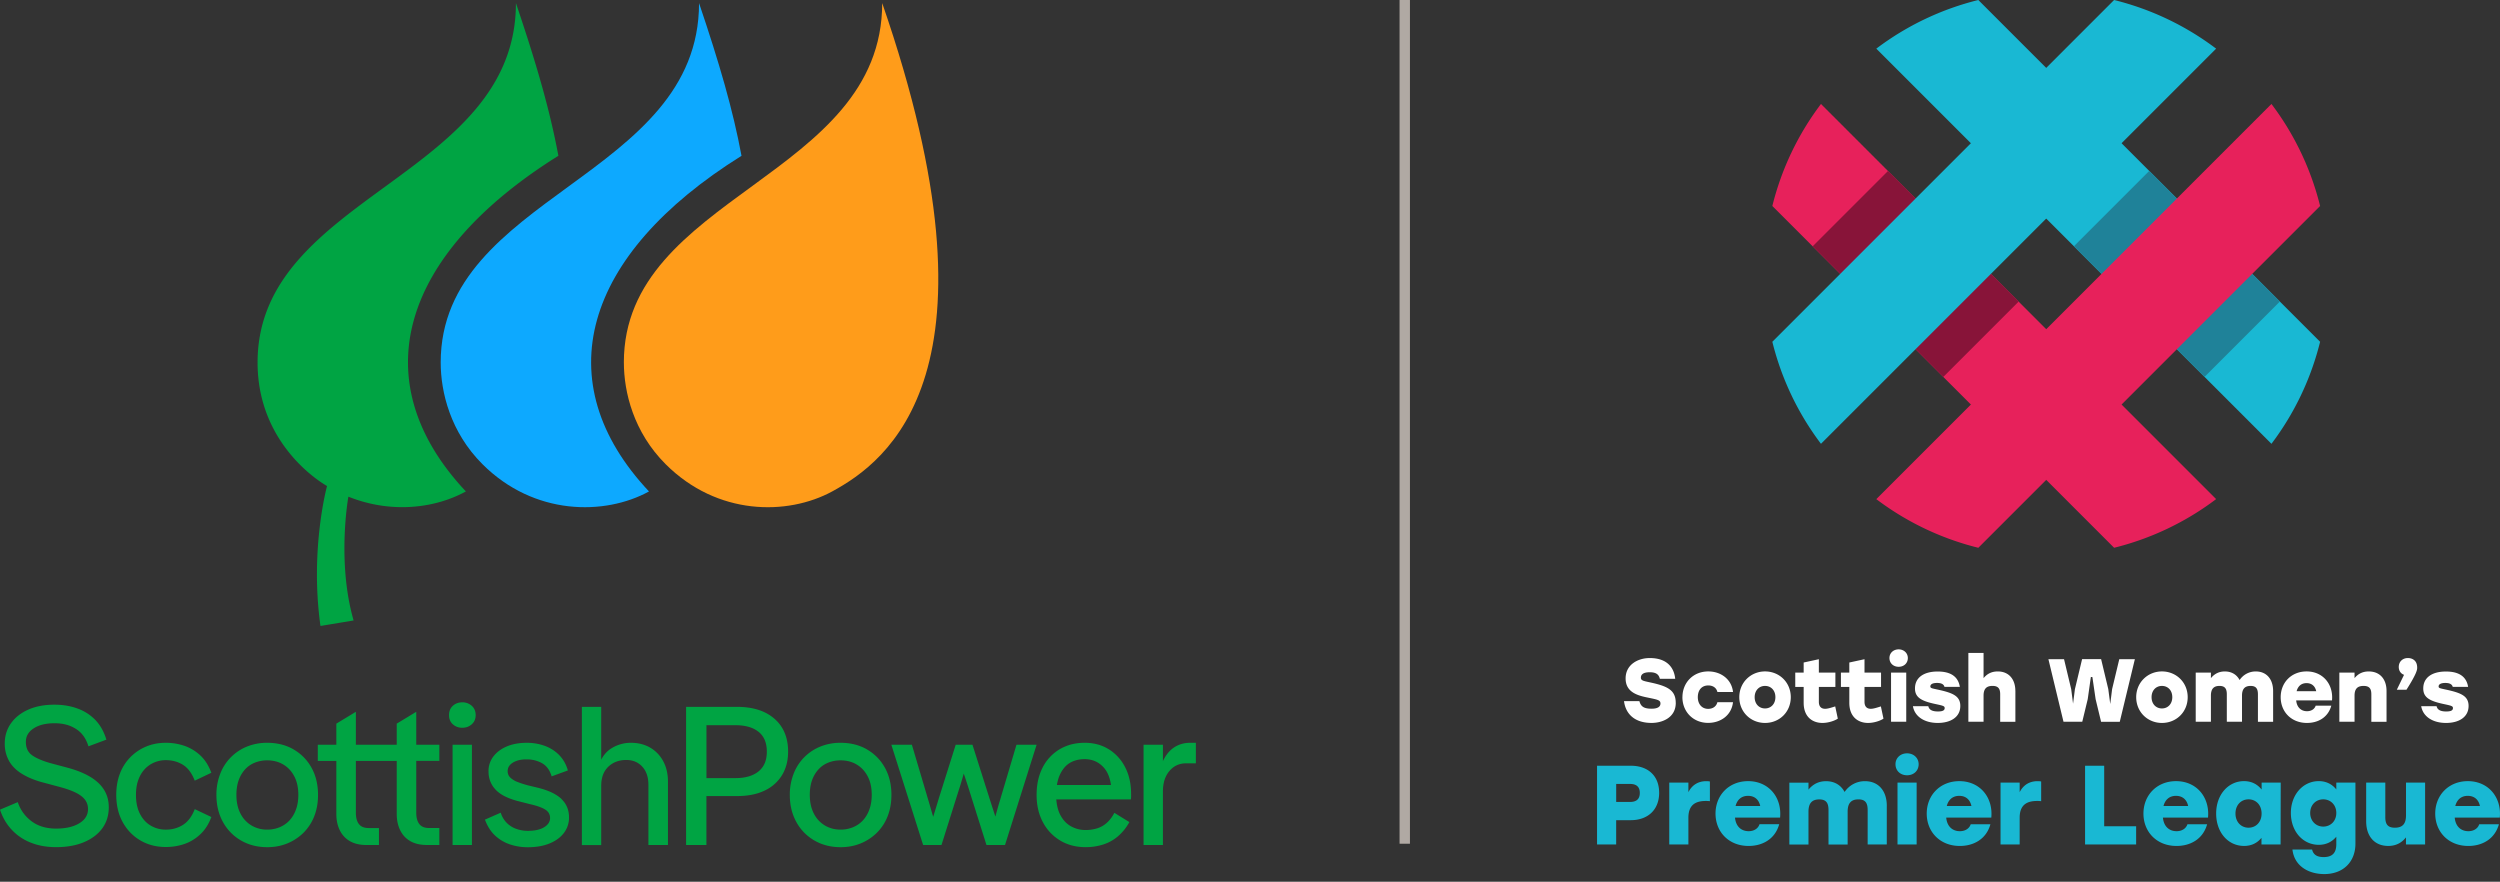 <svg width="241" height="85" fill="none" xmlns="http://www.w3.org/2000/svg"><rect width="100%" height="100%" fill="#333333" stroke="none"/><g clip-path="url(#clip0_1006_6414)"><path d="M60.141 34.944c0 2.864.936 6.713 4.023 9.8 4.981 4.982 11.746 4.972 16.057 2.632C85.498 44.51 97.369 35.924 85.044.297c0 16.816-24.905 18.526-24.905 34.647h.002z" fill="#FF9C1A"/><path d="M71.481 15.018c-.819-4.408-2.13-8.922-4.093-14.72 0 16.815-24.905 18.525-24.905 34.646 0 2.864.936 6.713 4.023 9.8 4.982 4.982 11.798 4.968 16.057 2.632-9.915-10.558-6.414-22.78 8.918-32.355v-.003z" fill="#0DA9FF"/><path d="M53.828 15.018c-.82-4.408-2.13-8.922-4.093-14.72 0 16.815-24.905 18.525-24.905 34.646 0 8.27 6.697 11.908 6.697 11.908s-1.67 6.082-.634 13.49l3.194-.53c-1.56-5.434-.604-11.352-.503-11.933 4.083 1.638 8.303 1.152 11.326-.505-9.915-10.558-6.414-22.778 8.918-32.356zM8.724 74.904c-.59-.36-1.334-.662-2.235-.903l-1.636-.437c-.76-.216-1.343-.466-1.75-.751-.405-.286-.609-.714-.609-1.285s.25-.983.752-1.313c.5-.33 1.17-.494 2.007-.494.838 0 1.486.18 2.064.543.578.36.98.922 1.208 1.683l1.731-.646c-.229-.749-.57-1.367-1.027-1.856a4.48 4.48 0 00-1.703-1.123c-.68-.26-1.444-.39-2.294-.39-.952 0-1.785.158-2.501.474-.716.318-1.275.758-1.673 1.322-.4.564-.6 1.215-.6 1.95a3.4 3.4 0 00.391 1.635c.26.482.658.894 1.19 1.236.533.341 1.179.622 1.94.837l1.635.438c.685.178 1.235.368 1.654.571.419.204.726.435.922.695.197.26.295.562.295.903 0 .571-.278 1.028-.838 1.37-.559.34-1.306.514-2.244.514-.938 0-1.74-.239-2.368-.714a3.768 3.768 0 01-1.322-1.837L0 78.05c.241.734.61 1.375 1.114 1.92a4.98 4.98 0 001.846 1.257c.73.293 1.545.438 2.445.438 1.04 0 1.94-.162 2.703-.485.76-.323 1.348-.77 1.76-1.34.412-.571.618-1.243.618-2.017 0-.623-.145-1.173-.438-1.655-.292-.482-.732-.903-1.322-1.266l-.002.002zm5.236-.769c.267-.279.574-.492.922-.637.349-.145.714-.22 1.095-.22.62 0 1.173.15 1.655.447.482.297.863.807 1.142 1.53l1.598-.76c-.255-.697-.613-1.259-1.074-1.683a4.266 4.266 0 00-1.54-.921 5.55 5.55 0 00-1.778-.286c-.686 0-1.315.122-1.893.363a4.587 4.587 0 00-1.521 1.027 4.53 4.53 0 00-1.009 1.589c-.234.615-.35 1.296-.35 2.045 0 .99.205 1.863.617 2.616.412.754.98 1.343 1.703 1.77.723.425 1.543.636 2.455.636.62 0 1.215-.096 1.779-.286.563-.19 1.078-.5 1.54-.931.463-.43.82-.99 1.073-1.673L18.776 78c-.278.71-.66 1.216-1.142 1.52-.482.305-1.034.457-1.654.457-.52 0-1-.127-1.437-.382-.438-.252-.786-.632-1.046-1.132-.26-.501-.39-1.114-.39-1.837 0-.545.074-1.028.229-1.446.152-.42.362-.768.627-1.046h-.003zm14.324-1.903c-.735-.419-1.58-.627-2.53-.627a5.12 5.12 0 00-1.94.363 4.59 4.59 0 00-2.588 2.635 5.514 5.514 0 00-.363 2.026c0 .99.213 1.865.637 2.625a4.583 4.583 0 001.75 1.779c.742.426 1.582.636 2.52.636.698 0 1.343-.124 1.94-.37a4.766 4.766 0 001.561-1.036 4.574 4.574 0 001.027-1.589c.241-.615.36-1.296.36-2.045 0-1.002-.212-1.879-.636-2.635a4.575 4.575 0 00-1.74-1.76l.002-.002zm.248 5.803a3.04 3.04 0 01-.628 1.056 2.69 2.69 0 01-.95.655c-.367.152-.767.23-1.198.23a2.907 2.907 0 01-1.511-.4 2.805 2.805 0 01-1.065-1.152c-.26-.5-.39-1.1-.39-1.797 0-.534.072-1.002.217-1.409.145-.405.35-.754.617-1.046.267-.293.583-.51.95-.655a3.19 3.19 0 011.18-.22c.583 0 1.1.133 1.551.4.45.267.805.646 1.065 1.142.26.494.39 1.09.39 1.788 0 .52-.074.99-.228 1.408zm11.595-9.418l-1.883 1.142v2.035h-3.939v-3.177l-1.883 1.142v2.035h-1.788v1.561h1.788v5.118c0 .583.11 1.105.332 1.56.222.457.547.81.98 1.056.43.248.964.37 1.599.37h1.198v-1.636h-.99c-.43 0-.744-.126-.94-.381-.197-.253-.296-.62-.296-1.105v-4.984h3.939v5.118c0 .582.11 1.104.332 1.56.222.457.547.81.98 1.056.43.248.964.37 1.599.37h1.198V79.82h-.99c-.43 0-.744-.126-.94-.382-.197-.252-.296-.62-.296-1.104V73.35h2.226v-1.56h-2.226v-3.178.005zm5.366 3.177h-1.865v9.665h1.865v-9.665zm-.019-3.758a1.338 1.338 0 00-.913-.332c-.353 0-.657.112-.903.332-.248.223-.37.525-.37.904s.124.662.37.884c.248.222.547.332.903.332s.66-.11.913-.332c.252-.222.381-.517.381-.884 0-.368-.126-.681-.381-.904zm8.649 8.981c-.49-.463-1.24-.821-2.254-1.074l-.95-.23a9.194 9.194 0 01-1.009-.322 2.185 2.185 0 01-.704-.419.84.84 0 01-.267-.646c0-.33.169-.599.503-.81.337-.208.777-.313 1.322-.313.546 0 1.056.124 1.493.372.438.248.745.67.922 1.266l1.561-.57a3.375 3.375 0 00-.819-1.466 3.725 3.725 0 00-1.378-.894 4.995 4.995 0 00-1.779-.304c-.723 0-1.359.117-1.911.351-.553.234-.983.56-1.294.971a2.288 2.288 0 00-.466 1.418c0 .712.234 1.31.704 1.797.468.49 1.224.86 2.263 1.114l.971.248c.686.153 1.189.328 1.512.525.323.196.484.472.484.828s-.19.65-.57.885c-.382.234-.909.35-1.58.35-.382 0-.749-.063-1.105-.19a2.443 2.443 0 01-.922-.58 2.4 2.4 0 01-.58-.98l-1.521.667c.23.623.545 1.126.952 1.512a3.9 3.9 0 001.428.865 5.29 5.29 0 001.75.286c.812 0 1.517-.124 2.11-.37.598-.248 1.056-.587 1.38-1.018a2.41 2.41 0 00.484-1.483c0-.723-.244-1.315-.733-1.779l.003-.007zm8.536-4.956c-.534-.304-1.15-.456-1.846-.456-.66 0-1.278.175-1.856.524-.414.25-.744.615-1 1.098v-5.083h-1.864v13.317h1.865v-5.726c0-.774.224-1.378.676-1.816.45-.437 1.03-.657 1.741-.657.634 0 1.147.215 1.542.645.393.431.59 1.016.59 1.75v5.804h1.884v-6.107c0-.76-.155-1.423-.466-1.99a3.302 3.302 0 00-1.266-1.303zm12.004-2.768c-.875-.768-2.08-1.151-3.615-1.151h-4.91v13.317h1.96V76.74h2.966c1.014 0 1.887-.17 2.617-.515a3.87 3.87 0 001.694-1.483c.4-.646.599-1.409.599-2.284 0-1.343-.438-2.4-1.313-3.168l.002.002zm-1.54 5.07c-.533.431-1.275.647-2.225.647h-2.796v-5.1h2.796c.953 0 1.695.214 2.226.637.533.426.798 1.063.798 1.912 0 .85-.267 1.472-.798 1.902v.003zm10.435-2.131c-.735-.419-1.58-.627-2.53-.627a5.12 5.12 0 00-1.94.363 4.59 4.59 0 00-2.588 2.635 5.514 5.514 0 00-.362 2.026c0 .99.213 1.865.636 2.625a4.583 4.583 0 001.75 1.779c.742.426 1.582.636 2.52.636.698 0 1.344-.124 1.94-.37a4.766 4.766 0 001.561-1.036 4.574 4.574 0 001.028-1.589c.24-.615.36-1.296.36-2.045 0-1.002-.213-1.879-.636-2.635a4.575 4.575 0 00-1.741-1.76l.002-.002zm.248 5.803a3.04 3.04 0 01-.627 1.056 2.691 2.691 0 01-.95.655 3.11 3.11 0 01-1.198.23c-.56 0-1.063-.134-1.512-.4a2.805 2.805 0 01-1.065-1.152c-.26-.5-.39-1.1-.39-1.797 0-.534.072-1.002.217-1.409.145-.405.351-.754.618-1.046.267-.293.583-.51.95-.655.367-.145.76-.22 1.18-.22.582 0 1.1.133 1.55.4.45.267.806.646 1.066 1.142.26.494.39 1.09.39 1.788 0 .52-.075.99-.229 1.408zm12.643-1.045c-.089.278-.17.554-.248.828-.077.273-.16.573-.248.903l-.552-1.713-1.655-5.214H92.13l-1.636 5.195-.257.847c-.082.274-.175.574-.276.904-.1-.33-.19-.632-.267-.904a48.652 48.652 0 00-.248-.847l-1.54-5.195h-1.98l3.064 9.665h1.769l1.636-5.193c.14-.419.31-.983.512-1.694.241.711.426 1.275.552 1.694l1.636 5.193h1.788l3.044-9.665h-1.94l-1.542 5.195h.005zm10.425-4.767c-.672-.412-1.439-.618-2.303-.618-.685 0-1.31.117-1.874.351a4.231 4.231 0 00-1.474 1.018c-.419.444-.74.973-.962 1.589-.222.615-.332 1.303-.332 2.064 0 1.001.203 1.881.608 2.635a4.483 4.483 0 001.673 1.769c.709.425 1.528.636 2.455.636.557 0 1.1-.08 1.626-.239a4.13 4.13 0 001.446-.779 4.854 4.854 0 001.133-1.4l-1.446-.893a3.318 3.318 0 01-.723.962c-.279.248-.59.426-.932.533a3.66 3.66 0 01-1.104.162 2.822 2.822 0 01-1.465-.382c-.43-.252-.77-.632-1.018-1.132-.196-.4-.313-.88-.356-1.437h7.194c.011-.089.018-.178.018-.267v-.248c0-.99-.194-1.855-.58-2.597a4.324 4.324 0 00-1.589-1.732l.005.005zm-4.329 1.846a2.19 2.19 0 01.866-.667c.341-.145.723-.22 1.142-.22.76 0 1.385.279 1.874.838.349.4.573.952.672 1.654h-5.214c.03-.185.07-.358.119-.524a3.18 3.18 0 01.543-1.083l-.002.002zm12.185-2.464c-.571 0-1.081.145-1.533.438-.449.292-.814.734-1.093 1.331v-1.58h-1.865v9.665h1.865v-5.155c0-.824.209-1.484.627-1.978.419-.493.95-.741 1.599-.741h.952v-1.98h-.552z" fill="#00A443"/><path d="M135.418 0v81.335" stroke="#B0A9A3" stroke-miterlimit="10"/><path d="M190.71 0a27.103 27.103 0 00-9.835 4.69l38.093 38.093a27.103 27.103 0 004.69-9.835L190.71 0z" fill="#19B8D3"/><path d="M213.635 48.116l-38.093-38.093a27.085 27.085 0 00-4.689 9.835L203.8 52.805a27.104 27.104 0 009.835-4.69z" fill="#E7215B"/><path d="M182.004 16.478l-7.262 7.263 12.594 12.593 7.262-7.262-12.594-12.594z" fill="#881439"/><path d="M207.186 16.476l-7.262 7.262 12.593 12.593 7.263-7.262-12.594-12.593z" fill="#1F8299"/><path d="M213.635 4.69A27.103 27.103 0 00203.8 0l-32.947 32.948a27.085 27.085 0 004.689 9.835l38.093-38.094z" fill="#19B8D3"/><path d="M180.875 48.116a27.104 27.104 0 009.835 4.69l32.948-32.948a27.103 27.103 0 00-4.69-9.835l-38.093 38.093z" fill="#E7215B"/><path d="M159.943 76.418c0 1.68-1.128 2.647-2.733 2.647h-1.411v2.343h-1.844v-7.592h3.253c1.605 0 2.733.922 2.733 2.602h.002zm-1.865.022c0-.576-.316-.869-.943-.869h-1.334v1.737h1.334c.63 0 .943-.293.943-.868zm6.756-1.105v1.898c-.119-.012-.196-.021-.37-.021-.868 0-1.703.26-1.703 1.617v2.58h-1.844v-5.964h1.844v.922c.37-.725.976-1.062 1.736-1.062.141 0 .251.011.337.032v-.002zm6.77 3.48h-4.35c.086.922.671 1.312 1.312 1.312.499 0 .911-.238 1.053-.671h1.898c-.412 1.474-1.659 2.094-2.951 2.094-1.909 0-3.189-1.355-3.189-3.124 0-1.769 1.292-3.124 3.145-3.124 1.975 0 3.264 1.552 3.079 3.515l.003-.002zm-4.294-1.119h2.375c-.119-.575-.51-.976-1.172-.976-.663 0-1.053.4-1.203.976zm14.576-.019v3.73h-1.844V78.09c0-.65-.194-1.03-.889-1.03-.695 0-1.041.359-1.041 1.182v3.169h-1.844v-3.318c0-.65-.195-1.03-.89-1.03-.695 0-1.041.358-1.041 1.182v3.168h-1.844v-5.965h1.844v.672c.433-.531.988-.814 1.692-.814.814 0 1.441.379 1.79 1.041a2.333 2.333 0 011.975-1.041c1.28 0 2.094.922 2.094 2.375l-.002-.003zm3.072-4.003c0 .617-.466 1.062-1.116 1.062-.651 0-1.116-.445-1.116-1.062 0-.618.486-1.053 1.116-1.053.629 0 1.116.444 1.116 1.053zm-2.038 1.769h1.844v5.964h-1.844v-5.964zm9.044 3.372h-4.35c.087.922.672 1.312 1.313 1.312.498 0 .91-.238 1.053-.671h1.898c-.412 1.474-1.66 2.094-2.951 2.094-1.91 0-3.19-1.355-3.19-3.124 0-1.769 1.292-3.124 3.145-3.124 1.975 0 3.265 1.552 3.08 3.515l.002-.002zm-4.294-1.119h2.375c-.119-.575-.51-.976-1.172-.976-.662 0-1.053.4-1.203.976zm9.099-2.361v1.898c-.12-.012-.197-.021-.37-.021-.868 0-1.703.26-1.703 1.617v2.58h-1.844v-5.964h1.844v.922c.369-.725.975-1.062 1.736-1.062.14 0 .25.011.337.032v-.002zm9.155 4.315v1.757h-4.923v-7.59h1.844v5.833h3.079zm6.932-.835h-4.35c.086.922.671 1.312 1.312 1.312.499 0 .911-.238 1.053-.671h1.898c-.412 1.474-1.659 2.094-2.951 2.094-1.909 0-3.189-1.355-3.189-3.124 0-1.769 1.292-3.124 3.145-3.124 1.975 0 3.264 1.552 3.079 3.515l.003-.002zm-4.294-1.119h2.375c-.119-.575-.51-.976-1.172-.976-.663 0-1.053.4-1.203.976zm11.3-2.253l-.012 5.965h-1.843v-.642c-.38.466-.922.782-1.681.782-1.518 0-2.688-1.28-2.688-3.124s1.193-3.124 2.679-3.124c.758 0 1.322.325 1.704.814v-.671h1.844-.003zm-1.844 2.981c0-.824-.543-1.367-1.259-1.367-.716 0-1.259.543-1.259 1.367s.553 1.367 1.259 1.367c.707 0 1.259-.532 1.259-1.367zm9.046-2.981v5.878c0 1.769-1.181 2.939-3.004 2.939-1.453 0-2.874-.716-3.07-2.363h1.897c.141.596.618.725 1.119.725.803 0 1.214-.38 1.214-1.236v-.727c-.39.465-.933.781-1.691.781-1.519 0-2.689-1.28-2.689-3.07 0-1.79 1.193-3.07 2.689-3.07.748 0 1.312.325 1.691.803v-.662h1.844v.002zm-1.844 2.927c0-.77-.542-1.313-1.259-1.313-.716 0-1.258.543-1.258 1.313 0 .77.552 1.313 1.258 1.313.707 0 1.259-.531 1.259-1.313zm8.56-2.927v5.964h-1.844v-.683c-.433.543-.987.824-1.713.824-1.312 0-2.124-.922-2.124-2.375v-3.73h1.844v3.318c0 .65.196 1.03.922 1.03.725 0 1.074-.359 1.074-1.182v-3.166h1.844-.003zm7.204 3.372h-4.35c.086.922.671 1.312 1.312 1.312.499 0 .911-.238 1.053-.671h1.898c-.412 1.474-1.659 2.094-2.951 2.094-1.909 0-3.189-1.355-3.189-3.124 0-1.769 1.292-3.124 3.145-3.124 1.975 0 3.264 1.552 3.079 3.515l.003-.002zm-4.294-1.119h2.375c-.119-.575-.51-.976-1.173-.976-.662 0-1.053.4-1.202.976z" fill="#19B8D3"/><path d="M161.544 67.75c0 1.475-1.362 1.94-2.326 1.94-1.844 0-2.542-1.076-2.663-2.103h1.481c.138.5.405.732 1.172.732.595 0 .861-.19.861-.507 0-.354-.362-.38-1.369-.595-.982-.206-1.991-.568-1.991-1.818 0-1.327 1.182-1.963 2.326-1.963 1.706 0 2.352.957 2.455 1.998h-1.481c-.087-.353-.286-.63-.974-.63s-.854.267-.854.525c0 .285.276.318.87.45 1.69.36 2.49.741 2.49 1.972h.003zm.643-.542c0-1.404 1.035-2.483 2.49-2.483 1.179 0 2.24.716 2.387 1.982h-1.507c-.112-.456-.491-.63-.88-.63-.646 0-1.008.466-1.008 1.129 0 .662.388 1.128.999 1.128.395 0 .774-.19.887-.64h1.507c-.155 1.311-1.241 1.992-2.397 1.992-1.448 0-2.482-1.076-2.482-2.483l.004.005zm10.444 0c0 1.43-1.095 2.483-2.48 2.483-1.386 0-2.483-1.06-2.483-2.483s1.111-2.483 2.483-2.483c1.371 0 2.48 1.051 2.48 2.483zm-3.482 0c0 .665.44 1.086.999 1.086.56 0 1-.421 1-1.086s-.431-1.086-1-1.086c-.568 0-.999.43-.999 1.086zm8.014 2.068c-.267.19-.887.415-1.481.415-.913 0-1.809-.534-1.809-1.947v-1.526h-.81V64.84h.81v-.974l1.465-.318v1.292h1.594v1.378h-1.594v1.44c0 .456.232.67.604.67.257 0 .568-.102.973-.23l.251 1.178h-.003zm4.402 0c-.267.19-.887.415-1.482.415-.912 0-1.809-.534-1.809-1.947v-1.526h-.809V64.84h.809v-.974l1.465-.318v1.292h1.594v1.378h-1.594v1.44c0 .456.232.67.604.67.257 0 .569-.102.974-.23l.25 1.178h-.002zm2.351-5.842c0 .49-.369.844-.887.844-.517 0-.886-.353-.886-.845 0-.49.388-.835.886-.835.499 0 .887.354.887.836zm-1.619 1.404h1.465v4.738h-1.465v-4.738zm2.111 3.241h1.481c.061.26.25.507.931.507.492 0 .646-.128.646-.327 0-.2-.147-.232-.957-.405-1.353-.293-1.905-.655-1.905-1.49 0-1.026.819-1.63 2.188-1.63 1.369 0 1.991.579 2.137 1.482h-1.482c-.061-.225-.25-.38-.716-.38-.43 0-.646.13-.646.338 0 .163.138.18.707.302 1.413.31 2.181.594 2.181 1.577 0 1.095-.957 1.638-2.172 1.638-1.284 0-2.223-.61-2.396-1.612h.003zm9.875-1.465v2.965h-1.465V66.94c0-.517-.155-.819-.742-.819s-.861.286-.861.941v2.516h-1.465v-6.634h1.465v2.429c.344-.424.784-.646 1.369-.646 1.05 0 1.696.732 1.696 1.886h.003zm11.518-3.068l-1.455 6.032h-1.802l-.527-2.18-.311-2.13-.147-.01-.302 2.137-.527 2.181h-1.809l-1.455-6.032h1.507l.69 2.885.18 1.404.18-1.404.691-2.886h1.834l.691 2.886.189 1.439.18-1.44.691-2.884h1.5l.002.002zm5.092 3.662c0 1.43-1.095 2.483-2.481 2.483-1.385 0-2.482-1.06-2.482-2.483s1.111-2.483 2.482-2.483c1.372 0 2.481 1.051 2.481 2.483zm-3.482 0c0 .665.44 1.086.999 1.086.559 0 .999-.421.999-1.086s-.43-1.086-.999-1.086-.999.43-.999 1.086zm11.718-.594v2.964h-1.465v-2.637c0-.517-.154-.819-.706-.819-.552 0-.829.286-.829.94v2.516h-1.464v-2.637c0-.517-.155-.819-.707-.819-.552 0-.826.286-.826.94v2.516h-1.465V64.84h1.465v.533c.344-.423.784-.645 1.343-.645.646 0 1.147.301 1.423.828a1.852 1.852 0 011.568-.828c1.018 0 1.663.732 1.663 1.886zm5.68.903h-3.457c.068.732.534 1.044 1.044 1.044.395 0 .723-.19.835-.534h1.507c-.327 1.172-1.317 1.664-2.344 1.664-1.517 0-2.535-1.076-2.535-2.483 0-1.406 1.025-2.483 2.5-2.483 1.567 0 2.592 1.234 2.447 2.792h.003zm-3.412-.887h1.886c-.094-.456-.405-.777-.931-.777-.527 0-.836.319-.958.777h.003zm8.665-.016v2.964h-1.465v-2.637c0-.517-.155-.819-.749-.819s-.87.286-.87.94v2.516h-1.465V64.84h1.465v.533c.344-.423.783-.645 1.368-.645 1.07 0 1.716.732 1.716 1.886zm2.955-2.258c0 .215-.042.568-1.034 2.136h-.931l.697-1.44c-.311-.111-.508-.388-.508-.757 0-.517.379-.861.878-.861.363 0 .896.18.896.922h.002zm.389 3.723h1.481c.061.26.25.507.931.507.492 0 .646-.128.646-.327 0-.2-.147-.232-.957-.405-1.353-.293-1.905-.655-1.905-1.49 0-1.026.819-1.63 2.188-1.63 1.369 0 1.992.579 2.137 1.482h-1.482c-.06-.225-.25-.38-.716-.38-.43 0-.646.13-.646.338 0 .163.139.18.707.302 1.414.31 2.181.594 2.181 1.577 0 1.095-.957 1.638-2.171 1.638-1.285 0-2.224-.61-2.397-1.612h.003z" fill="#fff"/></g><defs><clipPath id="clip0_1006_6414"><path fill="#fff" d="M0 0h241v84.26H0z"/></clipPath></defs></svg>